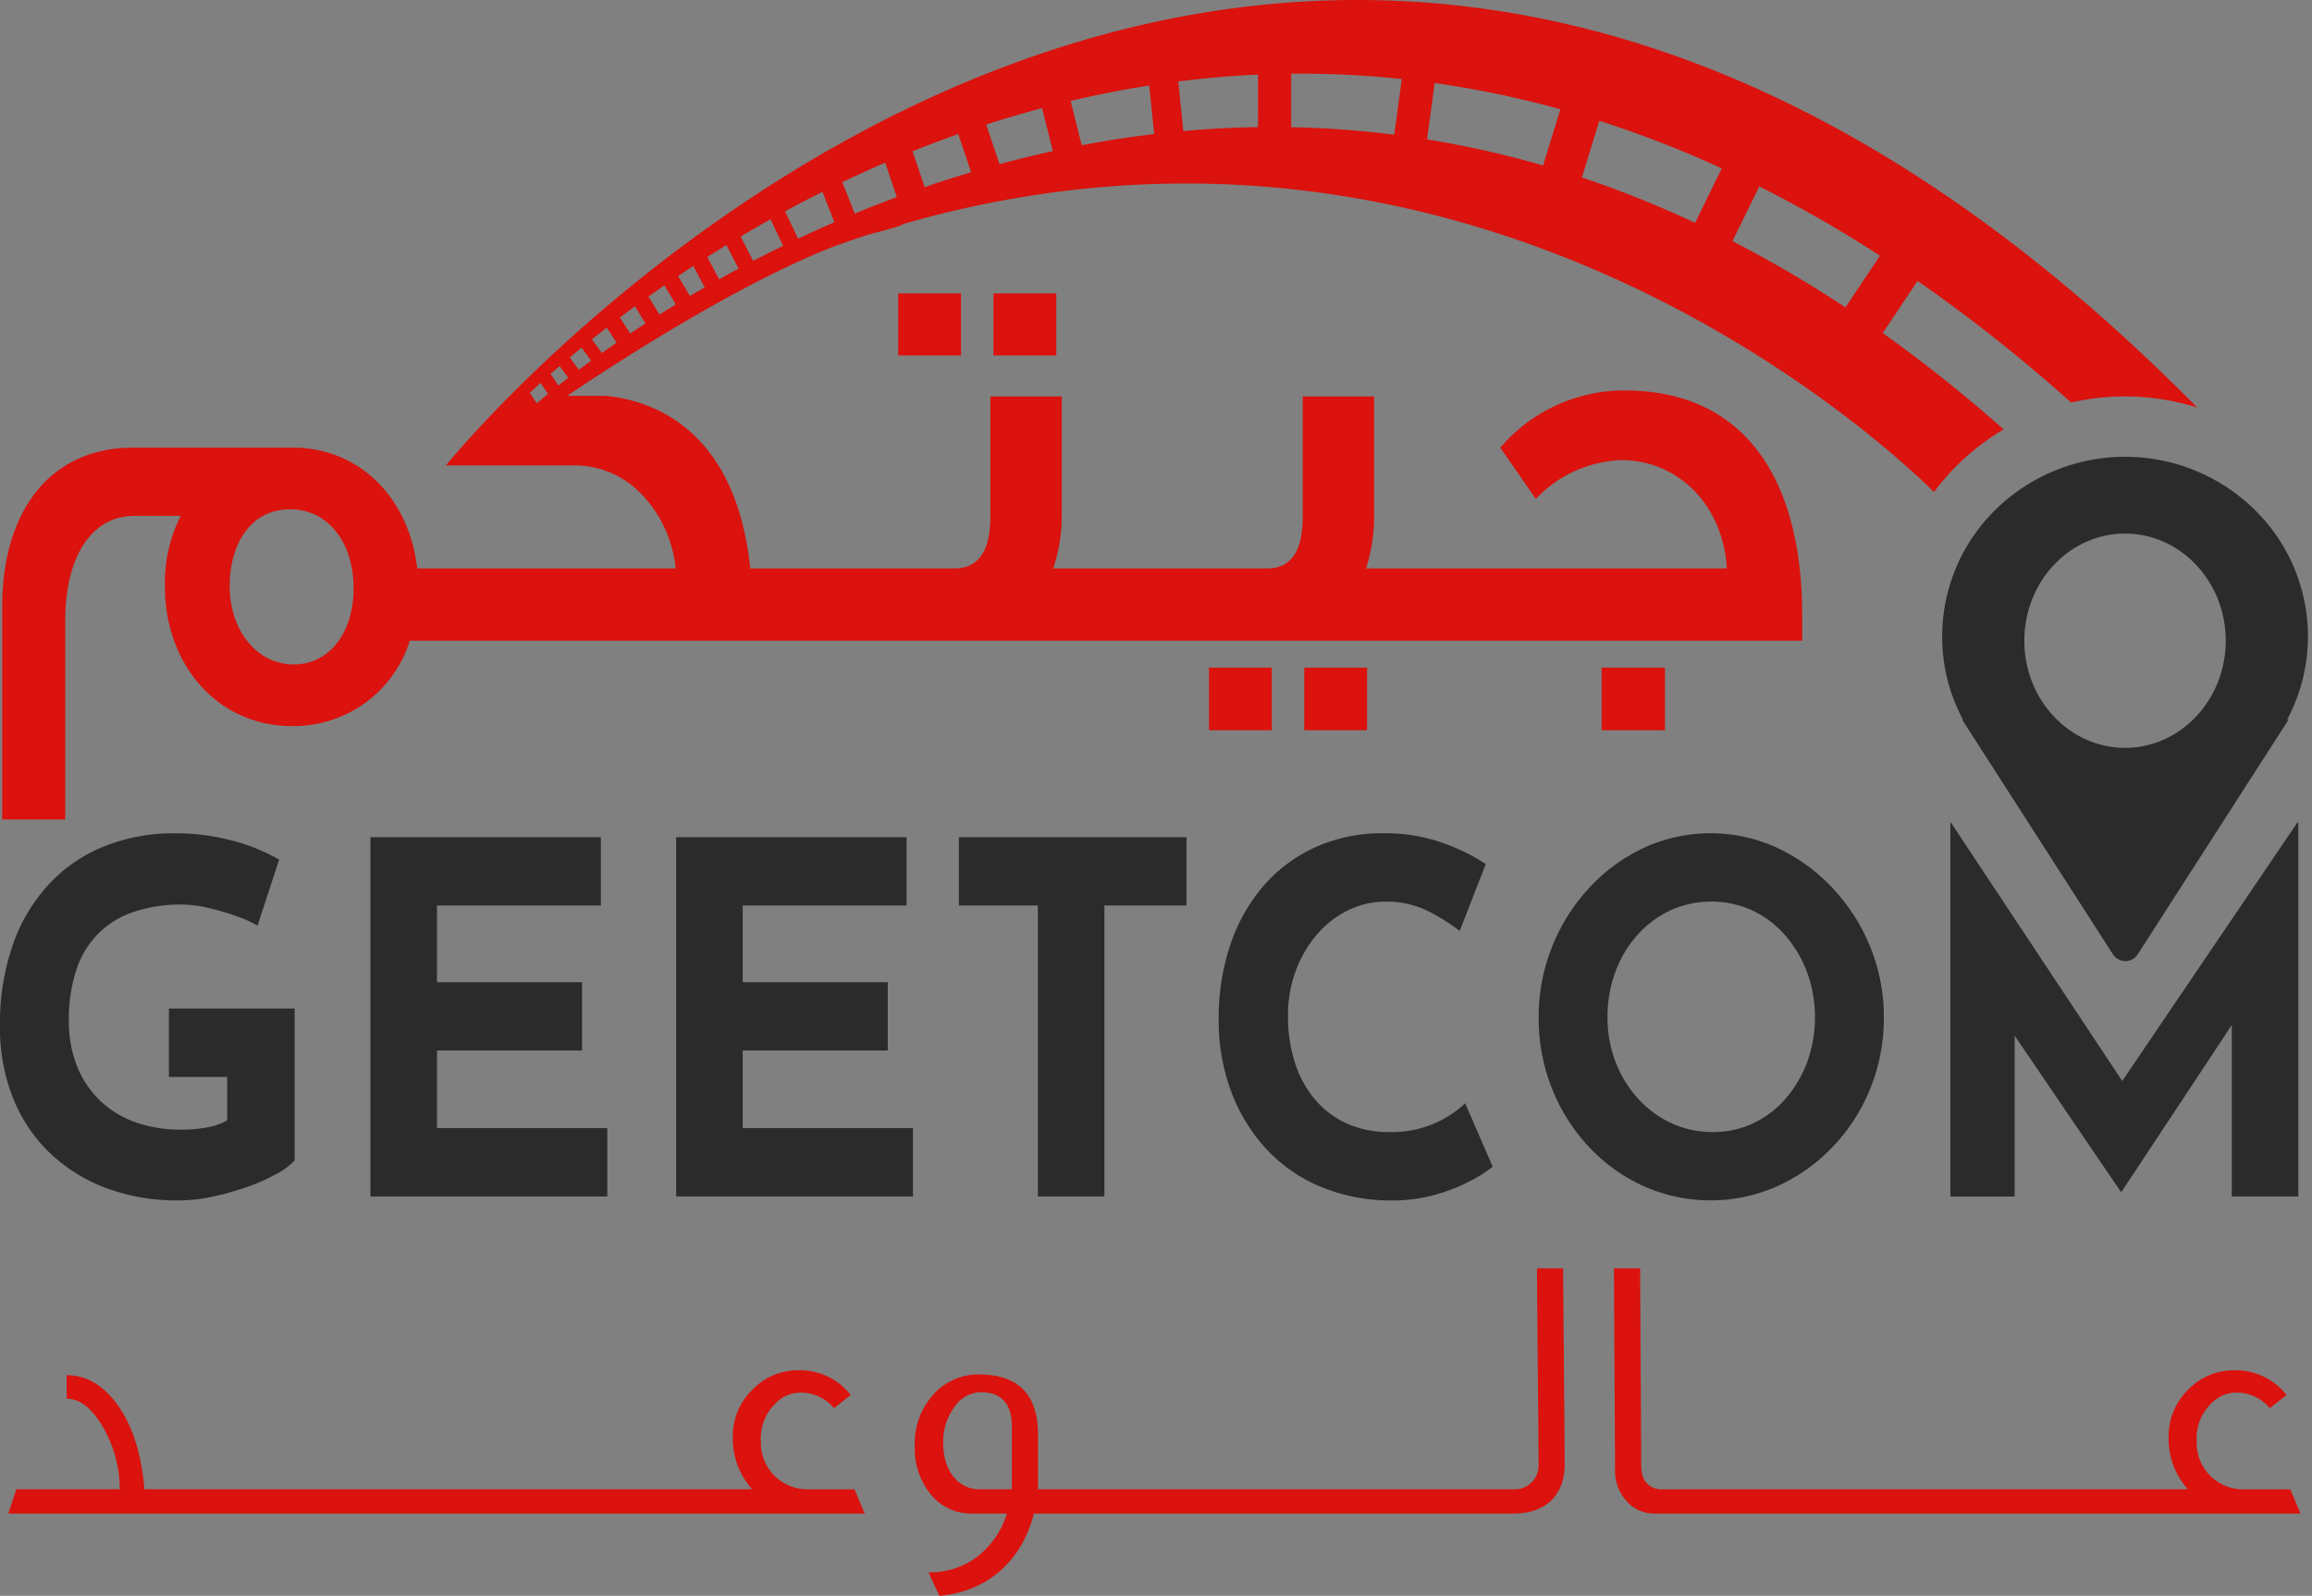 <svg xmlns="http://www.w3.org/2000/svg" width="280.513" height="193.647" viewBox="0 0 280.513 193.647"><rect x="0" y="0" width="280.513" height="193.647" fill="#808080" stroke="none"/><g transform="translate(-123.714 -328.712)"><path d="M28.474,0H4.14l.966-2.944H17.664a15.077,15.077,0,0,0-2.254-7.912c-1.288-2.07-2.668-3.082-4.186-3.082V-16.79c2.346,0,4.324,1.15,6.026,3.4,1.886,2.53,3.036,5.98,3.4,10.442h7.82Zm5.29,0h-6.3V-2.944h6.3Zm5.474,0h-6.3V-2.944h6.3Zm5.474,0h-6.3V-2.944h6.3Zm5.474,0h-6.3V-2.944h6.3ZM55.66,0h-6.3V-2.944h6.3Zm5.474,0h-6.3V-2.944h6.3Zm5.474,0h-6.3V-2.944h6.3Zm5.474,0h-6.3V-2.944h6.3Zm5.474,0h-6.3V-2.944h6.3ZM83.03,0h-6.3V-2.944h6.3ZM88.5,0H82.2V-2.944h6.3Zm19.55,0H87.538l-.046-2.944h6.9A9.168,9.168,0,0,1,92.046-9.2a7.857,7.857,0,0,1,2.53-5.98,7.6,7.6,0,0,1,5.336-2.208,7.86,7.86,0,0,1,6.44,2.99l-2.024,1.61a5.255,5.255,0,0,0-4.232-1.886,4.172,4.172,0,0,0-2.806,1.242A5.911,5.911,0,0,0,95.45-8.74a5.638,5.638,0,0,0,5.7,5.8h5.658Zm27.508,0H128.57c-1.426,5.7-5.612,9.476-11.454,9.982-.276-.6-.736-1.518-1.334-2.852a9.492,9.492,0,0,0,6.026-1.978A10.549,10.549,0,0,0,125.3,0h-4.14a6.345,6.345,0,0,1-5.152-2.392,8.831,8.831,0,0,1-1.886-5.842,8.769,8.769,0,0,1,2.852-6.808,7.28,7.28,0,0,1,4.922-1.84c4.784,0,7.176,2.438,7.176,7.268v6.67h6.486ZM125.9-2.944v-7.682c0-2.714-1.334-4.094-3.68-4.094a3.875,3.875,0,0,0-3.128,1.564,7.089,7.089,0,0,0-1.518,4.692c0,3.082,1.7,5.52,4.416,5.52ZM140.622,0h-6.3V-2.944h6.3ZM146.1,0h-6.3V-2.944h6.3Zm5.474,0h-6.3V-2.944h6.3Zm5.474,0h-6.3V-2.944h6.3Zm5.474,0h-6.3V-2.944h6.3Zm5.474,0h-6.3V-2.944h6.3Zm5.474,0h-6.3V-2.944h6.3Zm5.474,0h-6.3V-2.944h6.3Zm5.474,0h-6.3V-2.944h6.3Zm8.556-5.98c0,3.68-2.208,5.98-6.256,5.98h-2.99V-2.944h2.944A2.9,2.9,0,0,0,189.8-6.072c0-2.9-.046-6.854-.092-11.822-.046-5.75-.092-9.706-.092-11.868h3.174c0,2.116.046,6.072.092,11.914C192.924-12.88,192.97-8.924,192.97-5.98ZM207.874,0h-3.956a4.477,4.477,0,0,1-3.266-1.334,5.439,5.439,0,0,1-1.564-4.094l-.138-24.334h3.174l.138,23.92c0,1.7.736,2.668,2.162,2.9h3.45Zm5.566,0h-6.3V-2.944h6.3Zm5.474,0h-6.3V-2.944h6.3Zm5.474,0h-6.3V-2.944h6.3Zm5.474,0h-6.3V-2.944h6.3Zm5.474,0h-6.3V-2.944h6.3Zm5.474,0h-6.3V-2.944h6.3Zm5.474,0h-6.3V-2.944h6.3Zm5.474,0h-6.3V-2.944h6.3Zm5.474,0h-6.3V-2.944h6.3Zm5.474,0h-6.3V-2.944h6.3Zm19.55,0H261.74l-.046-2.944h6.9A9.168,9.168,0,0,1,266.248-9.2a7.857,7.857,0,0,1,2.53-5.98,7.6,7.6,0,0,1,5.336-2.208,7.86,7.86,0,0,1,6.44,2.99l-2.024,1.61a5.255,5.255,0,0,0-4.232-1.886,4.172,4.172,0,0,0-2.806,1.242,5.911,5.911,0,0,0-1.84,4.692,5.638,5.638,0,0,0,5.7,5.8h5.658Z" transform="translate(120.581 512.377)" fill="#db120d"/><g transform="translate(123.714 328.712)"><g transform="translate(0 99.804)"><path d="M143.943,478.166v8.3h7.075v5.269a7.539,7.539,0,0,1-2.453.86,17.155,17.155,0,0,1-3.171.268,16.221,16.221,0,0,1-5.49-.891,12.073,12.073,0,0,1-4.283-2.6,11.926,11.926,0,0,1-2.816-4.181,14.673,14.673,0,0,1-1-5.537,19.241,19.241,0,0,1,.891-6.137,11.346,11.346,0,0,1,2.642-4.409,11.091,11.091,0,0,1,4.323-2.666,17.979,17.979,0,0,1,5.9-.891,14.537,14.537,0,0,1,3.061.387,29.843,29.843,0,0,1,3.4.978,15.807,15.807,0,0,1,2.674,1.183l2.619-8a23.035,23.035,0,0,0-5.569-2.28,27.075,27.075,0,0,0-7.241-.915,22.7,22.7,0,0,0-7.991,1.42,18.593,18.593,0,0,0-6.744,4.354,20.9,20.9,0,0,0-4.622,7.344,29.027,29.027,0,0,0-1.7,10.4,22.928,22.928,0,0,0,1.507,8.408,18.938,18.938,0,0,0,4.338,6.665,19.938,19.938,0,0,0,6.855,4.386,24.526,24.526,0,0,0,9.024,1.57,19.821,19.821,0,0,0,4.007-.442,34,34,0,0,0,4.149-1.159,22.875,22.875,0,0,0,3.589-1.57,8.358,8.358,0,0,0,2.287-1.688V478.166Z" transform="translate(-123.45 -455.591)" fill="#2b2b2b"/><path d="M188.507,492.806v-9.418h17.6V475.1h-17.6V465.79h19.878V457.5H180.43v43.6h28.736v-8.3Z" transform="translate(-135.485 -455.717)" fill="#2b2b2b"/><path d="M235.527,492.806v-9.418h17.6V475.1h-17.6V465.79h19.885V457.5H227.45v43.6h28.736v-8.3Z" transform="translate(-145.415 -455.717)" fill="#2b2b2b"/><path d="M270.94,457.5v8.29h9.584V501.1H288.6V465.79h9.962V457.5Z" transform="translate(-154.601 -455.717)" fill="#2b2b2b"/><path d="M340.813,489.659a12.676,12.676,0,0,1-3.565,2.374,12.861,12.861,0,0,1-5.624,1.12,12.4,12.4,0,0,1-5.1-1,11.044,11.044,0,0,1-3.873-2.879,12.942,12.942,0,0,1-2.477-4.473,18.162,18.162,0,0,1-.86-5.742,15.451,15.451,0,0,1,.947-5.482,14.455,14.455,0,0,1,2.587-4.417,11.716,11.716,0,0,1,3.786-2.926,10.146,10.146,0,0,1,4.488-1.041,11.316,11.316,0,0,1,5.316,1.215,23.488,23.488,0,0,1,3.707,2.343l3.171-8.117a24.374,24.374,0,0,0-5.182-2.548,20.785,20.785,0,0,0-7.3-1.183,19.534,19.534,0,0,0-8.124,1.656,18.353,18.353,0,0,0-6.326,4.678,21.3,21.3,0,0,0-4.062,7.17,28.037,28.037,0,0,0-1.42,9.126,24.884,24.884,0,0,0,1.388,8.353,21.306,21.306,0,0,0,4.039,6.934,18.981,18.981,0,0,0,6.46,4.764,21.874,21.874,0,0,0,8.661,1.869,19.2,19.2,0,0,0,5.79-.71,21.3,21.3,0,0,0,4.433-1.783,15.667,15.667,0,0,0,2.477-1.593Z" transform="translate(-163.043 -455.591)" fill="#2b2b2b"/><path d="M400.356,470.7a23.018,23.018,0,0,0-4.567-7.139,21.9,21.9,0,0,0-6.713-4.89,19.375,19.375,0,0,0-16.2,0,21.215,21.215,0,0,0-6.657,4.89,23.059,23.059,0,0,0-4.48,7.139,22.612,22.612,0,0,0-1.617,8.527,22.967,22.967,0,0,0,1.617,8.653,22.316,22.316,0,0,0,4.48,7.076,20.859,20.859,0,0,0,6.657,4.772,19.941,19.941,0,0,0,16.2,0,21.532,21.532,0,0,0,6.713-4.772,22.28,22.28,0,0,0,4.567-7.076A22.68,22.68,0,0,0,402,479.231,22.33,22.33,0,0,0,400.356,470.7ZM392.7,484.658a14.46,14.46,0,0,1-2.619,4.441,11.837,11.837,0,0,1-3.92,2.99,11.293,11.293,0,0,1-4.875,1.065,11.882,11.882,0,0,1-5.04-1.065,12.536,12.536,0,0,1-4.062-2.99,14,14,0,0,1-2.729-4.441,14.8,14.8,0,0,1-.978-5.427,15.677,15.677,0,0,1,.946-5.506,13.809,13.809,0,0,1,2.674-4.473,12.457,12.457,0,0,1,4.007-3,12.072,12.072,0,0,1,9.915,0,12.2,12.2,0,0,1,3.984,3,14.694,14.694,0,0,1,2.674,4.473,16.07,16.07,0,0,1,.024,10.933Z" transform="translate(-173.436 -455.591)" fill="#2b2b2b"/><path d="M465.556,455.24,444.3,486.61l-20.793-31.37h-.055v45.387h7.8V481.112l12.865,18.923h.11l13.362-20.209v20.8h8.077V455.24Z" transform="translate(-186.812 -455.24)" fill="#2b2b2b"/></g><g transform="translate(0.268)"><rect width="7.62" height="7.525" transform="translate(120.266 35.605)" fill="#db120d"/><rect width="7.621" height="7.525" transform="translate(108.712 35.605)" fill="#db120d"/><rect width="7.62" height="7.591" transform="translate(157.974 81.017)" fill="#db120d"/><rect width="7.621" height="7.591" transform="translate(146.42 81.017)" fill="#db120d"/><rect width="7.682" height="7.591" transform="translate(194.056 81.017)" fill="#db120d"/><path d="M177.688,385.109l-.079.079H193.1a11.221,11.221,0,0,1,8.48,3.731,15.208,15.208,0,0,1,3.928,8.771h-31.37c-.947-8.409-6.855-14.664-15.161-14.664h-19.27c-10.112,0-15.918,7.7-15.918,19.325v25.8h7.651V404.025c0-7.92,3.281-12.715,8.4-12.715h5.608a18.06,18.06,0,0,0-1.917,8.574c0,9.45,6.358,16.936,15.445,16.936a14.768,14.768,0,0,0,14.269-10.365H342.183v-3.005c0-17.077-7.312-27.284-21.384-27.355a19.763,19.763,0,0,0-15.247,6.941c2.035,2.942,3.447,4.97,4.307,6.216a15.086,15.086,0,0,1,10.325-4.709c7.186,0,12.471,5.75,12.842,13.149H289.263a20.535,20.535,0,0,0,.978-6.61V376.819H281.58V391.4c0,4.189-1.412,6.287-4.3,6.287H251.306a20.522,20.522,0,0,0,1.041-6.61V376.819h-8.661V391.4c0,4.189-1.475,6.287-4.362,6.287H214.549c-.923-8.771-4.118-14.853-9.592-18.324a18.63,18.63,0,0,0-7.99-2.619H192.36s18.631-12.834,32.451-18.166c1.3-.465,2.6-.915,3.881-1.333.347-.095.694-.2,1.025-.284,2.453-.631,3.4-.946,3.329-1.049,69.729-20.059,119.8,27.221,125.126,32.506a28.662,28.662,0,0,1,8.448-7.6,177.678,177.678,0,0,0-14.664-11.69l4.22-6.326a192.762,192.762,0,0,1,18.631,14.75,29.252,29.252,0,0,1,6.539-.734,28.932,28.932,0,0,1,8.763,1.349C277.045,263.588,178.73,383.824,177.688,385.109Zm-18.505,24.224c-4.583,0-7.793-4.212-7.793-9.521,0-5.23,2.666-9.3,7.312-9.3,4.717,0,7.722,4.141,7.722,9.592C166.424,405.484,163.482,409.333,159.183,409.333Zm29.525-31.718h-.087l-.82-1.223c.355-.339.8-.741,1.309-1.215l.9,1.333C189.149,377.221,188.708,377.616,188.708,377.616Zm2.564-2.122-.954-1.4c.347-.3.71-.623,1.1-.954l1.057,1.42C192.029,374.894,191.634,375.21,191.271,375.494Zm2.477-1.909-1.1-1.491c.45-.378.931-.781,1.436-1.191l1.16,1.585C194.718,372.867,194.221,373.238,193.748,373.585Zm2.808-2.035-1.223-1.664q.864-.686,1.8-1.42l1.207,1.83C197.716,370.73,197.116,371.148,196.556,371.55ZM200,369.176l-1.27-1.933c.592-.442,1.2-.9,1.83-1.365l1.278,2.082C201.21,368.371,200.595,368.781,200,369.176Zm3.534-2.288L202.2,364.7c.631-.45,1.27-.9,1.933-1.357l1.388,2.311C204.839,366.076,204.176,366.478,203.537,366.888Zm3.7-2.264-1.443-2.406c.6-.41,1.223-.82,1.854-1.231l1.38,2.6C208.42,363.93,207.82,364.285,207.237,364.624Zm3.542-2.027-1.443-2.7c.765-.481,1.538-.962,2.327-1.451l1.467,2.863C212.324,361.737,211.543,362.171,210.778,362.6Zm4.125-2.224-1.514-2.958q1.763-1.053,3.628-2.09l1.522,3.218C217.294,359.15,216.079,359.765,214.9,360.373Zm5.451-2.7-1.578-3.321q2.2-1.195,4.536-2.358l1.451,3.684Q222.492,356.661,220.354,357.675Zm6.87-3.045-1.5-3.81q2.532-1.219,5.206-2.366l1.4,4.173Q229.721,353.6,227.225,354.63Zm8.487-3.21-1.467-4.346q2.709-1.089,5.545-2.09l1.562,4.63C239.427,350.182,237.55,350.789,235.712,351.42Zm9.087-2.784-1.617-4.8q3.313-1.077,6.776-2l1.309,5.214Q247.966,347.772,244.8,348.635Zm9.97-2.3-1.349-5.372c3.1-.734,6.279-1.365,9.537-1.87l.607,5.884Q259.068,345.516,254.769,346.34Zm21.392-2.193c-3.068.039-6.1.205-9.063.473l-.615-6.018c3.155-.4,6.389-.686,9.679-.828Zm16.525.915a117.778,117.778,0,0,0-12.5-.907v-6.492a116.183,116.183,0,0,1,13.417.647Zm18.056,3.731a120.662,120.662,0,0,0-14.072-3.163l.923-6.831a119.51,119.51,0,0,1,15.255,3.179Zm18.45,6.965a126.6,126.6,0,0,0-13.741-5.5l2.122-6.878a131.839,131.839,0,0,1,14.853,5.774Zm18.237,10.262a145.072,145.072,0,0,0-13.709-8.038l3.258-6.642a153.562,153.562,0,0,1,14.648,8.409Z" transform="translate(-123.79 -328.713)" fill="#db120d"/></g><g transform="translate(63.079 48.825)"><path d="M203.443,390.611l-.024.025h.042Z" transform="translate(-203.419 -390.611)" fill="#fefcfd"/></g><path d="M22.22,61.2a1.819,1.819,0,0,1-1.53-.864L2.414,31.89h.1A21.237,21.237,0,0,1,0,21.826,21.51,21.51,0,0,1,6.5,6.393a22.44,22.44,0,0,1,31.372,0,21.5,21.5,0,0,1,3.985,25.5h.173L23.75,60.334A1.819,1.819,0,0,1,22.22,61.2ZM22.184,9.32c-6.738,0-12.219,5.83-12.219,13s5.481,13,12.219,13,12.219-5.831,12.219-13S28.922,9.32,22.184,9.32Z" transform="translate(235.645 55.427)" fill="#2b2b2b" stroke="rgba(0,0,0,0)" stroke-miterlimit="10" stroke-width="1"/></g></g></svg>